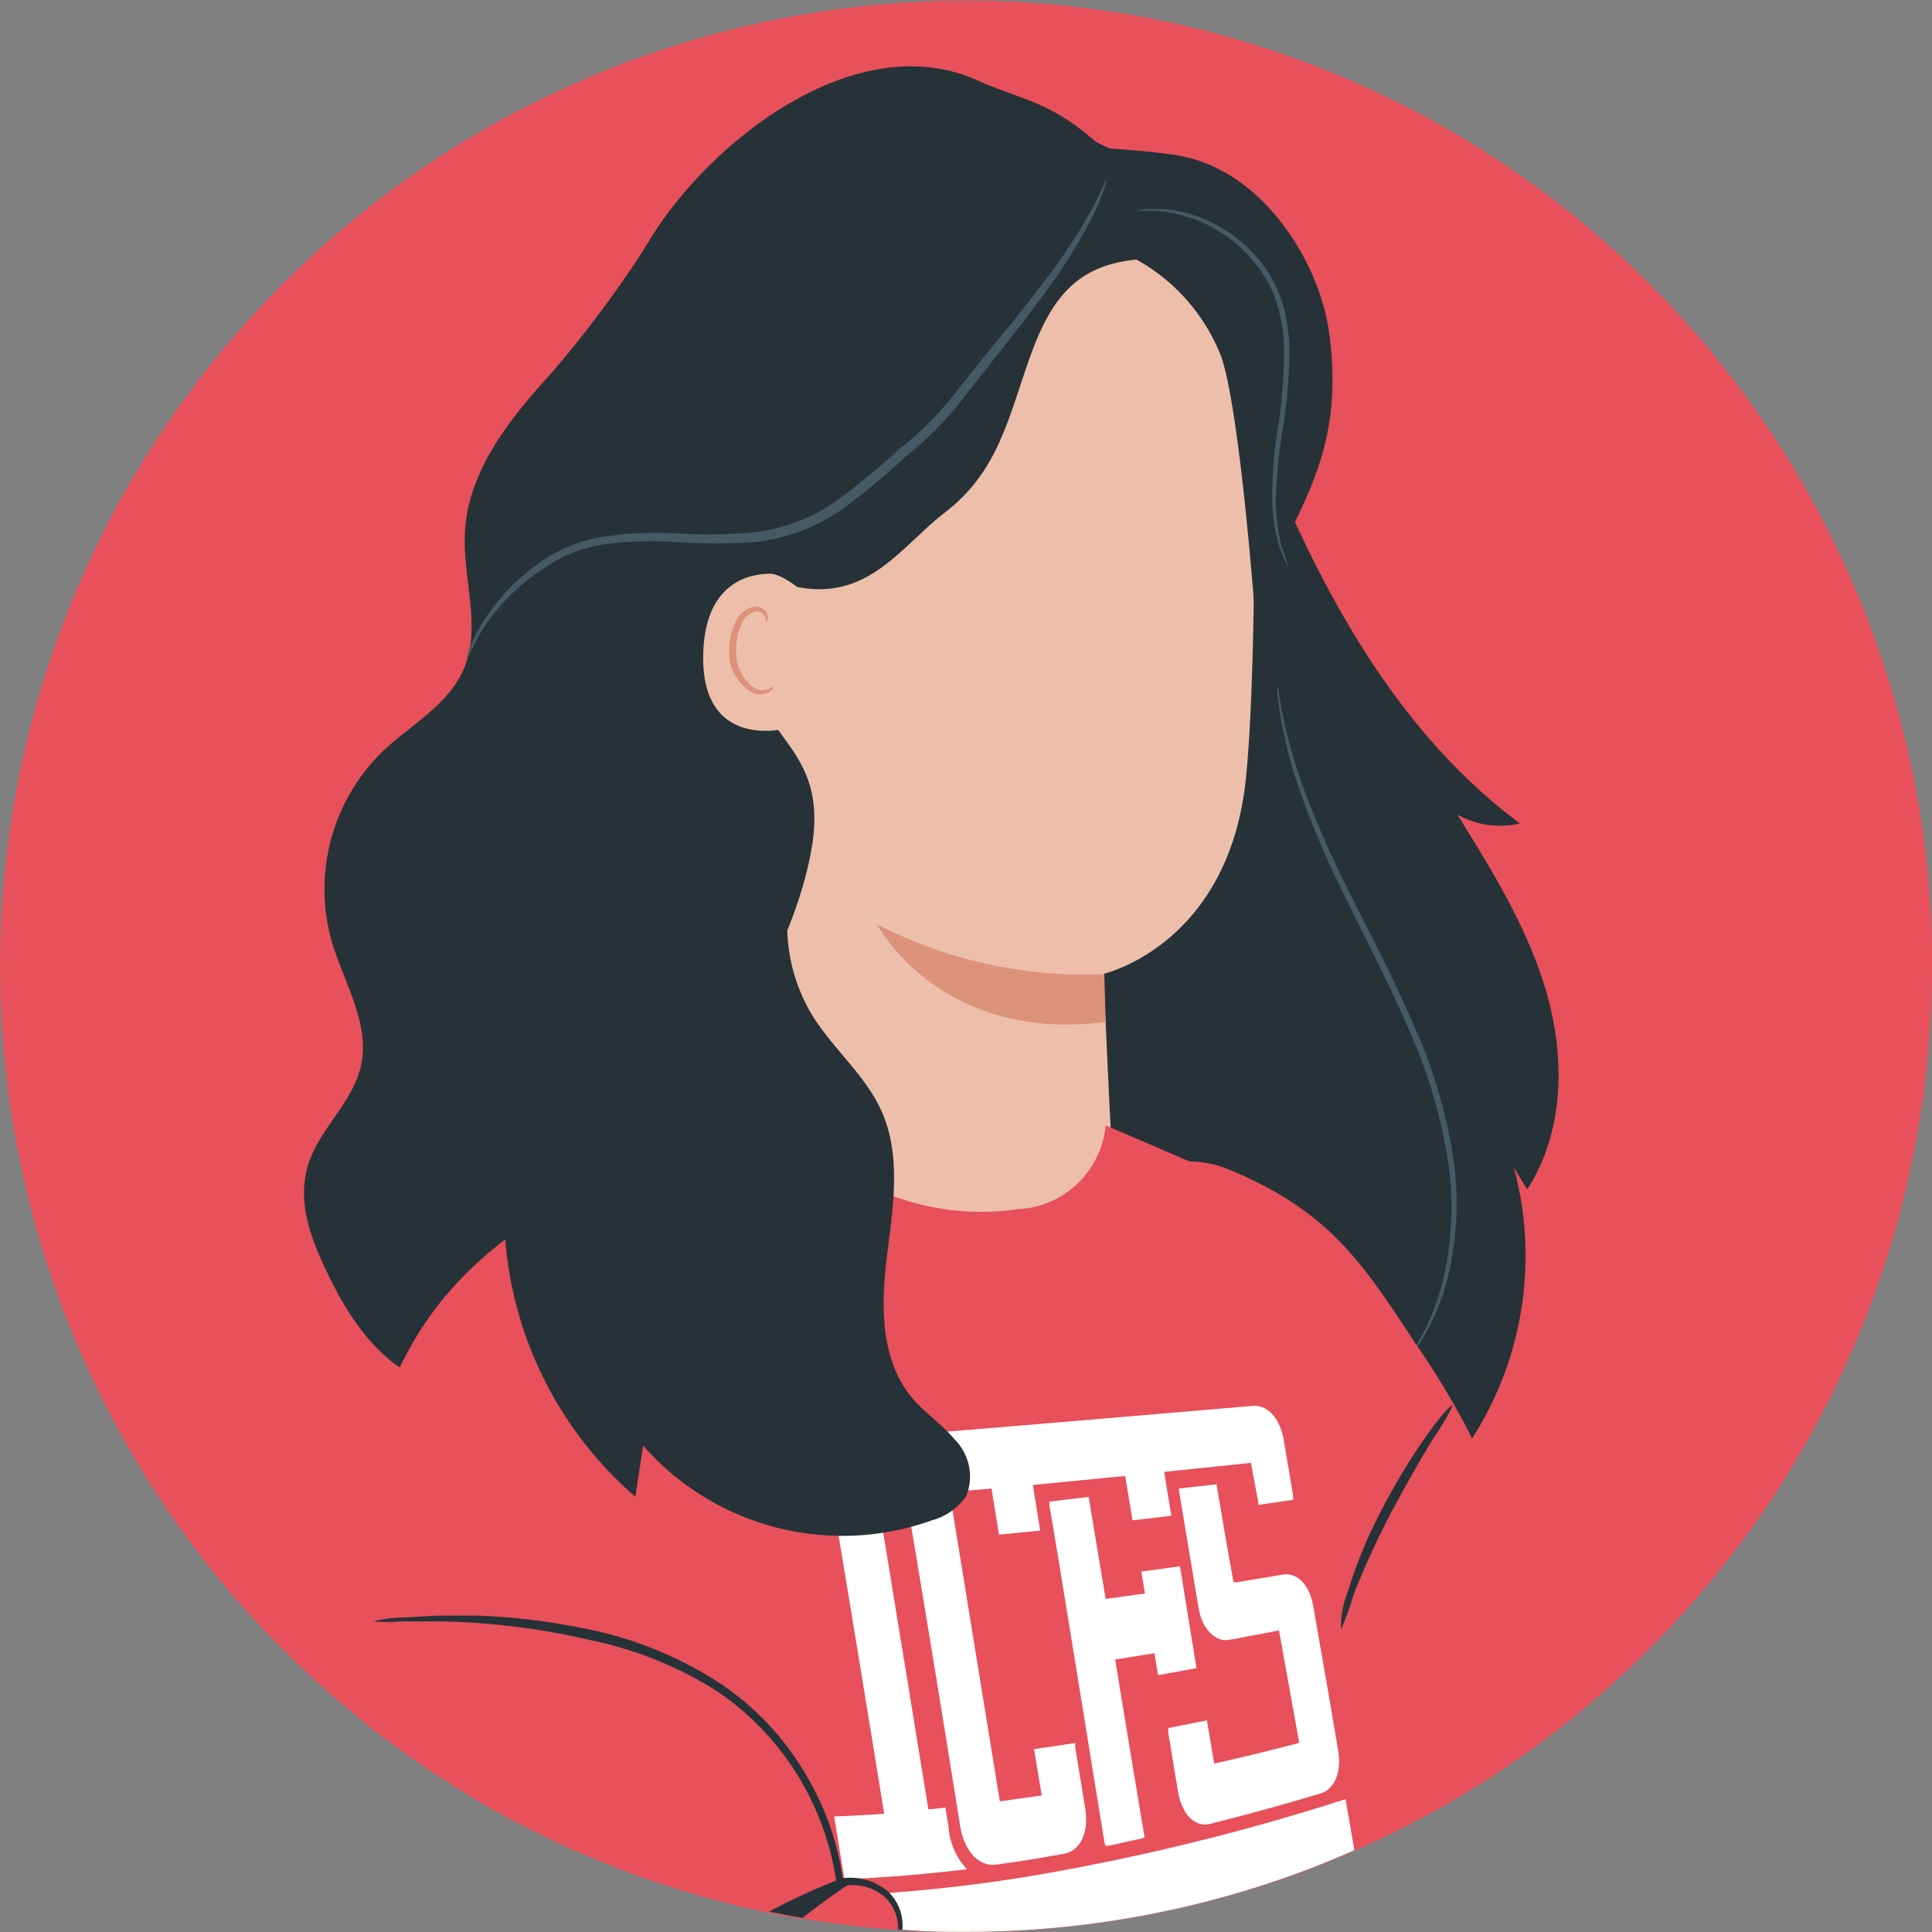 <svg xmlns="http://www.w3.org/2000/svg" viewBox="0 0 113.58 113.58"><rect x="0" y="0" width="113.58" height="113.58" fill="#808080" stroke="none"/><defs><style>.cls-1{fill:#e8505b;}.cls-2{fill:#263238;}.cls-3{fill:#455a64;}.cls-4{fill:#edbfab;}.cls-5{fill:#dd927c;}.cls-6{fill:#fff;}</style></defs><g id="Layer_2" data-name="Layer 2"><g id="Layer_4" data-name="Layer 4"><path class="cls-1" d="M113.58,56.79a56.82,56.82,0,0,1-33.14,51.64,55.15,55.15,0,0,1-8.21,3,56.61,56.61,0,0,1-15.44,2.13c-.91,0-1.82,0-2.72-.06l-1-.07H52.8a53.22,53.22,0,0,1-5.39-.64l-.24,0-.42-.07h0c-.52-.09-1-.19-1.55-.3a56.79,56.79,0,1,1,68.39-55.6Z"/><path class="cls-2" d="M71.16,18.28c4.09,11.17,8.65,23,18.19,30.13a5.15,5.15,0,0,1-3.67-.52c2.08,3.36,4.2,6.78,5.27,10.58s1,8.12-1.17,11.45L89,68.65a19.88,19.88,0,0,1-8.59,22c-3.13,1.9-7.33,2.82-10.4.82-2.34-1.52-3.44-4.31-4.4-6.91L46.84,33.72C45.09,29,43.32,24,44.18,19a14.5,14.5,0,0,1,26.15-5.76Z"/><path class="cls-3" d="M82.09,80.7a1.74,1.74,0,0,0,.31-.31,8.21,8.21,0,0,0,.79-1,13.28,13.28,0,0,0,1.91-4.23,18.48,18.48,0,0,0,.37-6.86,30.14,30.14,0,0,0-2.38-8.09c-1.18-2.74-2.53-5.26-3.67-7.57a60.4,60.4,0,0,1-2.77-6.27A30.59,30.59,0,0,1,75.4,42c-.2-1.08-.26-1.68-.29-1.67a1.47,1.47,0,0,0,0,.44c0,.28.07.71.16,1.25a25.9,25.9,0,0,0,1.15,4.49,54.64,54.64,0,0,0,2.71,6.32c1.13,2.33,2.46,4.85,3.64,7.58a30.39,30.39,0,0,1,2.38,8,18.53,18.53,0,0,1-.3,6.77,13.55,13.55,0,0,1-1.78,4.22C82.49,80.24,82.06,80.68,82.09,80.7Z"/><path class="cls-4" d="M58.64,12A15.86,15.86,0,0,1,73.76,27.81c0,6.55-.09,13.69-.51,17.92-1,9.84-8.37,11.52-8.37,11.52s.24,6.12.57,11.92C65.76,74.7,61.23,79.56,55.32,80h0c-5.85.47-10.87-3.54-11.27-9l-2-42.47A15.86,15.86,0,0,1,58.64,12Z"/><path class="cls-5" d="M64.92,57.27a26.71,26.71,0,0,1-13.36-2.93s3.64,7,13.44,5.74Z"/><path class="cls-2" d="M53,27.75c.16.24,1.14-.17,2.36-.44s2.28-.33,2.32-.62-1.11-.69-2.54-.36S52.87,27.54,53,27.75Z"/><path class="cls-2" d="M28.18,71.79s3.47-6.88,1.31-13.05S28.16,47.93,31.27,45.5c2.19-1.71,2.46-4.52,2.25-6.75a43.75,43.75,0,0,1,.25-11.2c.87-5.33,2.42-11,5.63-15.21,4.17-5.45,11.71-10.43,18-7.64,2.91,1.29,4.39,1.21,7.43,4,0,0,2.79.18,4.27.41,5.09.79,8.38,6.22,9,10.2,1.38,9.21-3.7,11.84-4.22,18.1,0,0-.92-13-2.07-16.4a11.12,11.12,0,0,0-5-5.75c-3.76.36-5.18,2.58-6.41,6.16s-1.87,6.41-4.86,8.72c-2.82,2.17-4.85,5.84-10,4a11,11,0,0,0-1,6.2c.56,3.18,4.09,4.05,3.19,9.44s-4.18,9.79-4.09,11.81Z"/><path class="cls-2" d="M38.7,13.32a65.78,65.78,0,0,1-6.25,8.57c-2.48,2.73-5,5.85-5.12,9.53-.12,2.67,1,5.48-.08,7.94-.91,2.1-3.12,3.26-4.77,4.83a11.3,11.3,0,0,0-3,11.08c.71,2.47,2.3,4.88,1.74,7.39-.49,2.19-2.51,3.76-3.13,5.91s.19,4.24,1.11,6.17c1.41,3,3.49,6,6.68,6.69a7.84,7.84,0,0,0,6.26-1.56,15.69,15.69,0,0,0,4.17-5.11,31.28,31.28,0,0,0,3.76-12.14c.48-5.08-.29-10.19-.79-15.27a144.24,144.24,0,0,1,0-28c.22-2.27,1.13-4.48-.58-6Z"/><path class="cls-4" d="M47.65,35.55c0-.64-1.71-1.83-2.36-1.82-1.5,0-3.91.73-3.95,4.87-.06,5.9,5.54,4.17,5.55,4A44.17,44.17,0,0,0,47.65,35.55Z"/><path class="cls-5" d="M45.49,40.35s-.11.07-.28.15a1.06,1.06,0,0,1-.77,0,2.54,2.54,0,0,1-1.16-2.29,3.45,3.45,0,0,1,.3-1.47,1.19,1.19,0,0,1,.79-.78.52.52,0,0,1,.6.28c.08.17,0,.29.07.3s.13-.1.08-.35a.66.66,0,0,0-.23-.37.79.79,0,0,0-.56-.15,1.44,1.44,0,0,0-1.09.9,3.52,3.52,0,0,0-.37,1.65,2.67,2.67,0,0,0,1.48,2.56,1.1,1.1,0,0,0,.94-.15C45.47,40.49,45.51,40.36,45.49,40.35Z"/><path class="cls-3" d="M75.71,33.27a7.4,7.4,0,0,0-.32-1A11.07,11.07,0,0,1,75,29.51a29.94,29.94,0,0,1,.39-4.17,27,27,0,0,0,.4-5.16,10,10,0,0,0-.5-2.66,7.32,7.32,0,0,0-1.24-2.21,8.46,8.46,0,0,0-3.41-2.5,7.56,7.56,0,0,0-2.81-.53,4.73,4.73,0,0,0-.77.05l-.27.06s.38,0,1,0a8.15,8.15,0,0,1,6,3.1A7.08,7.08,0,0,1,75,17.62a10.26,10.26,0,0,1,.48,2.57,27.64,27.64,0,0,1-.38,5.11,26.57,26.57,0,0,0-.31,4.21,10.13,10.13,0,0,0,.48,2.81c.12.32.24.56.31.72S75.7,33.28,75.71,33.27Z"/><path class="cls-3" d="M27.44,38.85a1.5,1.5,0,0,1,.1-.51A6.74,6.74,0,0,1,28.13,37,12.15,12.15,0,0,1,31.85,33a8.67,8.67,0,0,1,3.51-1.43,21.09,21.09,0,0,1,4.33-.22,29.4,29.4,0,0,0,4.68-.06,10.7,10.7,0,0,0,4.6-1.7,43.3,43.3,0,0,0,3.9-3.19,19.36,19.36,0,0,0,3.29-3.3c1.86-2.39,3.64-4.44,5-6.26a34.11,34.11,0,0,0,3-4.48c.59-1.12.82-1.79.87-1.77a1.66,1.66,0,0,1-.12.5,11.66,11.66,0,0,1-.55,1.37,29.3,29.3,0,0,1-2.84,4.62c-1.33,1.86-3.08,4-4.9,6.34a19.32,19.32,0,0,1-3.36,3.41,40,40,0,0,1-3.95,3.25,11.13,11.13,0,0,1-4.84,1.78,31.77,31.77,0,0,1-4.77,0,20.72,20.72,0,0,0-4.22.15,8.52,8.52,0,0,0-3.37,1.3,12.66,12.66,0,0,0-3.76,3.72A14.88,14.88,0,0,0,27.44,38.85Z"/><path class="cls-1" d="M92.87,100.65a56.59,56.59,0,0,1-12.43,7.78l-.8.35a54.47,54.47,0,0,1-7.41,2.67,2.08,2.08,0,0,0-1.71-.44c-2.16.41-4.53.74-6.44-.34a5,5,0,0,1-1.06-.81,5.65,5.65,0,0,1-.71-.83,10.54,10.54,0,0,1-1.45-3.43c-.18-.71-.33-1.43-.46-2.13q-1.45-7.95-2.93-15.89c-.22-1.18-.43-2.36-.65-3.53-.25-1.37-.51-2.74-.76-4.1-.33-1.78-.65-3.55-1-5.33l3.81,4.55.31.36a5.89,5.89,0,0,1,.21-.59,23.76,23.76,0,0,1,2.35-4.87,15.46,15.46,0,0,1,3.71-4.18A7.15,7.15,0,0,1,70,68.28a6.21,6.21,0,0,1,2.29.49c6,2.5,7.89,5.62,11,10.33a.94.94,0,0,1,.09.12l.55.83c.56.84,1.08,1.7,1.58,2.58a0,0,0,0,1,0,0c.37.65.73,1.32,1.06,2a105.22,105.22,0,0,1,5.08,12.55C91.82,97.83,92.31,99.1,92.87,100.65Z"/><path class="cls-1" d="M80.44,108.43l-.8.35a54.47,54.47,0,0,1-7.41,2.67,56.61,56.61,0,0,1-15.44,2.13c-.91,0-1.82,0-2.72-.06l-1-.07H52.8c-.93-.06-1.85-.15-2.76-.26s-1.76-.23-2.63-.38l-.24,0-.42-.07h0c-.52-.09-1-.19-1.55-.3a56.65,56.65,0,0,1-17-6.51l-1.95-6.79c-.15-1-.28-2.3-.37-3.72l0-.34c-.29-4.42-.27-10,.54-13.1,0-.13.07-.27.11-.4A19.7,19.7,0,0,1,39.15,67.7c.83-.34,1.68-.64,2.54-.92s1.42-.44,2.13-.65l.76-.21a27.58,27.58,0,0,0,7.94,4.4,14.94,14.94,0,0,0,7.42.75A4.42,4.42,0,0,0,60.6,71,5.45,5.45,0,0,0,65,66.16l.26.11,4.65,2,3.46,1.49c4.23,3.33,5.42,9,5.28,14.4l.51,7.12.14,1.94h0l.08,1Z"/><path class="cls-1" d="M57.24,108.85a22.55,22.55,0,0,1-3.17,4.67l-1-.07H52.8a53.22,53.22,0,0,1-5.39-.64l-.24,0-.42-.07h0c-.52-.09-1-.19-1.55-.3a56.32,56.32,0,0,1-23.87-11.25c-.14-2.36-.21-4.75-.33-7.21a28.4,28.4,0,0,1,2.5-13.58,19.88,19.88,0,0,1,2.62-4.13,22.3,22.3,0,0,1,3.67-3.47,44.57,44.57,0,0,1,9.4-5.16l2.54-1.08,0,.27-.7,5.8q4.29,8.85,8.59,17.71,2.1,4.35,4.21,8.69C55,101.49,58.38,106.31,57.24,108.85Z"/><path class="cls-6" d="M68.44,86.53c.14.87.28,1.72.42,2.58l-2.28.27c-.14-.86-.29-1.73-.43-2.61l-5.43.53c.14.9.29,1.78.43,2.68l-2.42.24c-.15-.89-.29-1.78-.44-2.71l-5,.43A18.59,18.59,0,0,1,53,86.08a1.65,1.65,0,0,1,1.27-1.83l.27,0c1.93-.13,17.83-1.49,19.11-1.6.88-.07,1.6.75,1.82,2,.18,1.09.37,2.18.55,3.26l0,.26L74,88.47,73.54,86Z"/><path class="cls-6" d="M75.19,95.85c-.64.13-1.26.25-1.89.36-.36.07-.73.15-1.09.2-.76.12-1.53-.66-1.73-1.79-.4-2.34-.78-4.68-1.17-7a.34.34,0,0,1,0-.11l2.21-.25c.32,1.91.64,3.82,1,5.76l.2,0,2.7-.45c.86-.14,1.57.62,1.79,1.88.49,2.85,1,5.68,1.46,8.49.21,1.23-.21,2.25-1.05,2.5-2.1.63-4.26,1.23-6.46,1.78-.91.23-1.68-.54-1.91-1.92l-.57-3.43c0-.08,0-.17,0-.28l2.27-.45c.08.43.15.86.22,1.28l.21,1.26c1.71-.38,3.38-.79,5-1.22Z"/><path class="cls-6" d="M70.34,98.07l-2.26.41c-.07-.43-.14-.85-.21-1.29l-2.31.37q.85,5.23,1.73,10.46l-.16.06-2,.44c-.13,0-.17,0-.2-.22-.36-2.14-3-18.6-3.24-19.8,0-.07,0-.13,0-.22L64,88l1,6,2.31-.32-.21-1.29,2.27-.31Z"/><path class="cls-6" d="M53.45,89,56,88.8q1.38,8.51,2.78,17.1l2.46-.35-.45-2.72,2.42-.36,0,.26c.1.62.5,3,.59,3.59.23,1.38-.28,2.49-1.24,2.66-1.33.24-2.67.46-4,.64-1,.14-1.87-.79-2.11-2.24Q55,98.26,53.49,89.26Z"/><path class="cls-6" d="M55.77,107.46c-.06-.4-.13-.79-.19-1.19l-1,.1c-.4-2.44-.8-4.89-1.19-7.32-.46-2.78-.91-5.54-1.36-8.3q-.46-2.79-.92-5.56c-.06-.38-.34-.67-.61-.65l-3.68.26h-.05a.25.25,0,0,0-.13.3c.15.9.31,1.8.46,2.7l1.07-.06.71,0c.13.81.27,1.61.4,2.42l.12.72q1.29,7.78,2.58,15.75c-1,.07-2,.12-2.94.16l.6,3.69c2.39-.1,4.8-.3,7.21-.59A4,4,0,0,1,55.77,107.46Z"/><path class="cls-6" d="M52.18,111.29A92.26,92.26,0,0,0,63,109.86a132.34,132.34,0,0,0,16.1-4.09c.18,1,.35,2,.52,3a54.47,54.47,0,0,1-7.41,2.67,56.61,56.61,0,0,1-15.44,2.13c-.91,0-1.82,0-2.72-.06l-1-.07c-.08,0-.09-.64-.17-.65"/><path class="cls-2" d="M53.05,113.45H52.8a2.51,2.51,0,0,0-.78-1.92,2.88,2.88,0,0,0-2.2-.69,3.42,3.42,0,0,0-.46,0l-.21,0,0-.22s0-.07,0-.11a16.62,16.62,0,0,0-2-5.71,16.32,16.32,0,0,0-5-5.38,22.26,22.26,0,0,0-7.45-3,41.4,41.4,0,0,0-6.58-1c-.78-.06-1.5-.09-2.15-.1-.93,0-1.72,0-2.35,0a10.19,10.19,0,0,1-1.66,0,8.08,8.08,0,0,1,1.65-.23c.61,0,1.4-.1,2.33-.11.66,0,1.4,0,2.2,0a39.1,39.1,0,0,1,6.67.85A22.45,22.45,0,0,1,42.39,99a16.46,16.46,0,0,1,5.15,5.61,16.24,16.24,0,0,1,2,5.81,3.39,3.39,0,0,1,2.74.85A2.76,2.76,0,0,1,53.05,113.45Z"/><path class="cls-1" d="M49.6,110.86s-.06.12-.22.27a0,0,0,0,0,0,0c-.34.32-1,.89-2,1.66l-.24,0-.42-.07A11.28,11.28,0,0,1,49.6,110.86Z"/><path class="cls-2" d="M49.9,110.77l-.08.06a4.27,4.27,0,0,0-.44.3,0,0,0,0,0,0,0c-.75.51-1.49,1.06-2.2,1.62l-.42-.07h0c-.52-.09-1-.19-1.55-.3a39.58,39.58,0,0,1,3.91-1.81l.23-.09.22.11Z"/><path class="cls-2" d="M78.83,95.78a5.72,5.72,0,0,1,.39-2.16,28.28,28.28,0,0,1,2-4.85c1.89-3.66,4-6.27,4.18-6.14a12.64,12.64,0,0,1-1.1,1.87c-.7,1.14-1.62,2.73-2.57,4.53a48,48,0,0,0-2.16,4.73A13.78,13.78,0,0,1,78.83,95.78Z"/><path class="cls-2" d="M47.56,49.46a10.21,10.21,0,0,0,.18,10.21c1.23,2,3.17,3.56,4.11,5.71,1.15,2.63.64,5.64.29,8.49s-.39,6,1.42,8.24c.77.93,1.8,1.6,2.57,2.52a3.09,3.09,0,0,1,.68,3.31,3.56,3.56,0,0,1-2,1.43,15.6,15.6,0,0,1-17-4.38l-.46,3a22.3,22.3,0,0,1-5-27.53Z"/></g></g></svg>
